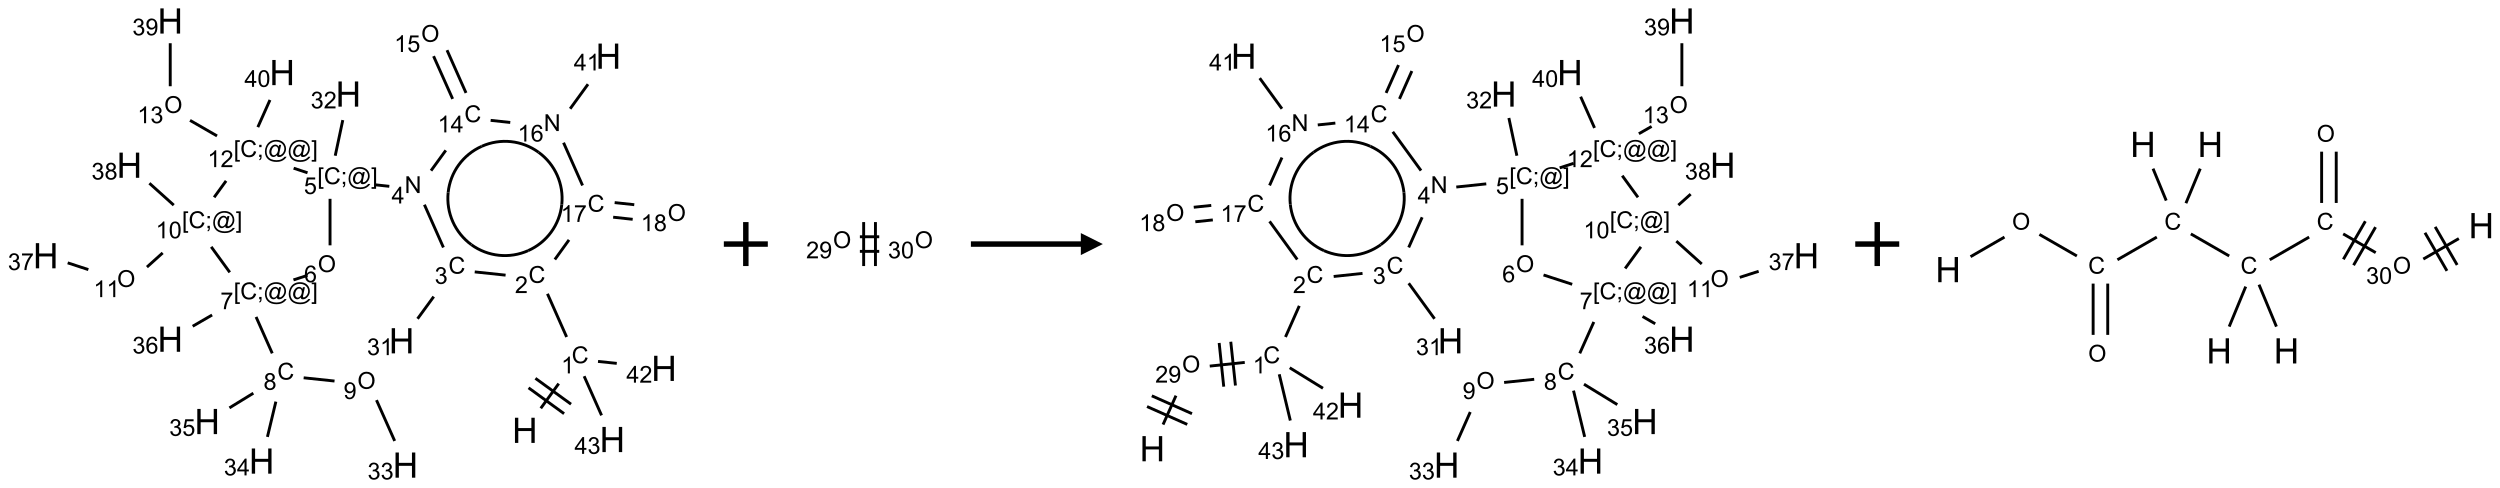 <?xml version="1.0" encoding="UTF-8"?>
<svg xmlns="http://www.w3.org/2000/svg" xmlns:xlink="http://www.w3.org/1999/xlink" width="1137" height="222" viewBox="0 0 1137 222">
<defs>
<g>
<g id="glyph-0-0">
<path d="M 2 0 L 2 -10 L 10 -10 L 10 0 Z M 2.25 -0.25 L 9.75 -0.25 L 9.75 -9.75 L 2.25 -9.75 Z M 2.25 -0.25 "/>
</g>
<g id="glyph-0-1">
<path d="M 1.281 0 L 1.281 -11.453 L 2.797 -11.453 L 2.797 -6.75 L 8.75 -6.75 L 8.75 -11.453 L 10.266 -11.453 L 10.266 0 L 8.75 0 L 8.75 -5.398 L 2.797 -5.398 L 2.797 0 Z M 1.281 0 "/>
</g>
<g id="glyph-1-0">
<path d="M 1.332 0 L 1.332 -6.668 L 6.668 -6.668 L 6.668 0 Z M 1.5 -0.168 L 6.5 -0.168 L 6.5 -6.5 L 1.5 -6.5 Z M 1.5 -0.168 "/>
</g>
<g id="glyph-1-1">
<path d="M 6.27 -2.676 L 7.281 -2.422 C 7.07 -1.594 6.688 -0.961 6.137 -0.523 C 5.586 -0.086 4.914 0.129 4.121 0.129 C 3.297 0.129 2.629 -0.039 2.113 -0.371 C 1.598 -0.707 1.203 -1.191 0.934 -1.828 C 0.664 -2.465 0.531 -3.145 0.531 -3.875 C 0.531 -4.672 0.684 -5.363 0.988 -5.957 C 1.293 -6.547 1.723 -6.996 2.285 -7.305 C 2.844 -7.613 3.461 -7.766 4.137 -7.766 C 4.898 -7.766 5.543 -7.57 6.062 -7.184 C 6.582 -6.793 6.945 -6.246 7.152 -5.543 L 6.156 -5.309 C 5.98 -5.863 5.723 -6.266 5.387 -6.52 C 5.051 -6.773 4.625 -6.902 4.113 -6.902 C 3.527 -6.902 3.039 -6.762 2.645 -6.48 C 2.25 -6.199 1.973 -5.82 1.812 -5.348 C 1.652 -4.871 1.574 -4.383 1.574 -3.879 C 1.574 -3.23 1.668 -2.664 1.855 -2.18 C 2.047 -1.695 2.34 -1.332 2.738 -1.094 C 3.137 -0.855 3.57 -0.734 4.035 -0.734 C 4.602 -0.734 5.082 -0.898 5.473 -1.223 C 5.867 -1.551 6.133 -2.035 6.27 -2.676 Z M 6.27 -2.676 "/>
</g>
<g id="glyph-1-2">
<path d="M 3.973 0 L 3.035 0 L 3.035 -5.973 C 2.809 -5.758 2.516 -5.543 2.148 -5.328 C 1.781 -5.113 1.453 -4.953 1.16 -4.844 L 1.16 -5.75 C 1.684 -5.996 2.145 -6.297 2.535 -6.645 C 2.93 -6.996 3.207 -7.336 3.371 -7.668 L 3.973 -7.668 Z M 3.973 0 "/>
</g>
<g id="glyph-1-3">
<path d="M 5.371 -0.902 L 5.371 0 L 0.324 0 C 0.316 -0.227 0.352 -0.441 0.434 -0.652 C 0.562 -0.996 0.766 -1.332 1.051 -1.668 C 1.332 -2 1.742 -2.387 2.277 -2.824 C 3.105 -3.504 3.668 -4.043 3.957 -4.441 C 4.25 -4.84 4.395 -5.215 4.395 -5.566 C 4.395 -5.938 4.262 -6.254 3.996 -6.508 C 3.73 -6.762 3.387 -6.891 2.957 -6.891 C 2.508 -6.891 2.145 -6.754 1.875 -6.484 C 1.605 -6.215 1.469 -5.84 1.465 -5.359 L 0.5 -5.457 C 0.566 -6.176 0.812 -6.727 1.246 -7.102 C 1.676 -7.477 2.254 -7.668 2.98 -7.668 C 3.711 -7.668 4.293 -7.465 4.719 -7.059 C 5.145 -6.652 5.359 -6.148 5.359 -5.547 C 5.359 -5.242 5.297 -4.941 5.172 -4.645 C 5.047 -4.352 4.84 -4.039 4.551 -3.715 C 4.262 -3.387 3.777 -2.938 3.105 -2.371 C 2.543 -1.898 2.18 -1.578 2.02 -1.41 C 1.859 -1.242 1.73 -1.07 1.625 -0.902 Z M 5.371 -0.902 "/>
</g>
<g id="glyph-1-4">
<path d="M 0.449 -2.016 L 1.387 -2.141 C 1.492 -1.609 1.676 -1.227 1.934 -0.992 C 2.191 -0.758 2.508 -0.641 2.879 -0.641 C 3.32 -0.641 3.695 -0.793 3.996 -1.098 C 4.301 -1.402 4.453 -1.781 4.453 -2.234 C 4.453 -2.664 4.312 -3.02 4.031 -3.301 C 3.75 -3.578 3.391 -3.719 2.957 -3.719 C 2.781 -3.719 2.562 -3.684 2.297 -3.613 L 2.402 -4.438 C 2.465 -4.43 2.516 -4.426 2.551 -4.426 C 2.949 -4.426 3.312 -4.531 3.629 -4.738 C 3.949 -4.949 4.109 -5.27 4.109 -5.703 C 4.109 -6.047 3.992 -6.332 3.762 -6.559 C 3.527 -6.785 3.227 -6.895 2.859 -6.895 C 2.496 -6.895 2.191 -6.781 1.949 -6.551 C 1.707 -6.324 1.547 -5.98 1.48 -5.52 L 0.543 -5.688 C 0.656 -6.316 0.918 -6.805 1.324 -7.148 C 1.73 -7.492 2.234 -7.668 2.84 -7.668 C 3.254 -7.668 3.641 -7.578 3.988 -7.398 C 4.34 -7.219 4.609 -6.977 4.793 -6.668 C 4.98 -6.359 5.074 -6.031 5.074 -5.684 C 5.074 -5.352 4.984 -5.051 4.809 -4.781 C 4.629 -4.512 4.367 -4.297 4.02 -4.137 C 4.473 -4.031 4.824 -3.816 5.074 -3.488 C 5.324 -3.16 5.449 -2.75 5.449 -2.254 C 5.449 -1.59 5.203 -1.023 4.719 -0.559 C 4.234 -0.098 3.617 0.137 2.875 0.137 C 2.203 0.137 1.648 -0.062 1.207 -0.465 C 0.762 -0.863 0.512 -1.379 0.449 -2.016 Z M 0.449 -2.016 "/>
</g>
<g id="glyph-1-5">
<path d="M 0.812 0 L 0.812 -7.637 L 1.848 -7.637 L 5.859 -1.641 L 5.859 -7.637 L 6.828 -7.637 L 6.828 0 L 5.793 0 L 1.781 -6 L 1.781 0 Z M 0.812 0 "/>
</g>
<g id="glyph-1-6">
<path d="M 3.449 0 L 3.449 -1.828 L 0.137 -1.828 L 0.137 -2.688 L 3.621 -7.637 L 4.387 -7.637 L 4.387 -2.688 L 5.418 -2.688 L 5.418 -1.828 L 4.387 -1.828 L 4.387 0 Z M 3.449 -2.688 L 3.449 -6.129 L 1.059 -2.688 Z M 3.449 -2.688 "/>
</g>
<g id="glyph-1-7">
<path d="M 0.723 2.121 L 0.723 -7.637 L 2.793 -7.637 L 2.793 -6.859 L 1.66 -6.859 L 1.66 1.344 L 2.793 1.344 L 2.793 2.121 Z M 0.723 2.121 "/>
</g>
<g id="glyph-1-8">
<path d="M 0.949 -4.465 L 0.949 -5.531 L 2.016 -5.531 L 2.016 -4.465 Z M 0.949 0 L 0.949 -1.066 L 2.016 -1.066 L 2.016 0 C 2.016 0.391 1.945 0.711 1.809 0.949 C 1.668 1.191 1.449 1.379 1.145 1.512 L 0.887 1.109 C 1.082 1.023 1.23 0.895 1.324 0.727 C 1.418 0.559 1.469 0.316 1.48 0 Z M 0.949 0 "/>
</g>
<g id="glyph-1-9">
<path d="M 6.047 -0.848 C 5.82 -0.59 5.57 -0.379 5.289 -0.223 C 5.008 -0.062 4.73 0.016 4.449 0.016 C 4.141 0.016 3.84 -0.074 3.547 -0.254 C 3.254 -0.434 3.02 -0.715 2.836 -1.09 C 2.652 -1.465 2.562 -1.875 2.562 -2.324 C 2.562 -2.875 2.703 -3.43 2.988 -3.98 C 3.27 -4.535 3.621 -4.953 4.043 -5.23 C 4.461 -5.508 4.871 -5.645 5.266 -5.645 C 5.566 -5.645 5.855 -5.566 6.129 -5.41 C 6.402 -5.25 6.641 -5.012 6.84 -4.688 L 7.016 -5.496 L 7.949 -5.496 L 7.199 -2 C 7.094 -1.516 7.043 -1.246 7.043 -1.191 C 7.043 -1.098 7.078 -1.02 7.148 -0.949 C 7.219 -0.883 7.305 -0.848 7.406 -0.848 C 7.59 -0.848 7.832 -0.953 8.129 -1.168 C 8.527 -1.445 8.84 -1.816 9.07 -2.285 C 9.301 -2.75 9.418 -3.234 9.418 -3.73 C 9.418 -4.309 9.27 -4.852 8.973 -5.355 C 8.676 -5.859 8.23 -6.262 7.645 -6.562 C 7.055 -6.863 6.406 -7.016 5.691 -7.016 C 4.879 -7.016 4.137 -6.824 3.465 -6.445 C 2.793 -6.066 2.273 -5.52 1.902 -4.809 C 1.535 -4.098 1.348 -3.34 1.348 -2.527 C 1.348 -1.676 1.535 -0.941 1.902 -0.328 C 2.273 0.285 2.809 0.742 3.508 1.035 C 4.207 1.328 4.984 1.473 5.832 1.473 C 6.742 1.473 7.504 1.32 8.121 1.016 C 8.734 0.711 9.195 0.34 9.5 -0.098 L 10.441 -0.098 C 10.266 0.266 9.961 0.637 9.531 1.016 C 9.102 1.395 8.59 1.695 7.996 1.914 C 7.402 2.133 6.688 2.246 5.848 2.246 C 5.078 2.246 4.367 2.145 3.715 1.949 C 3.066 1.75 2.512 1.453 2.051 1.055 C 1.594 0.656 1.25 0.199 1.016 -0.316 C 0.723 -0.973 0.578 -1.684 0.578 -2.441 C 0.578 -3.289 0.75 -4.098 1.098 -4.863 C 1.523 -5.805 2.125 -6.527 2.902 -7.027 C 3.684 -7.527 4.629 -7.777 5.738 -7.777 C 6.602 -7.777 7.375 -7.602 8.059 -7.246 C 8.746 -6.895 9.285 -6.371 9.684 -5.672 C 10.02 -5.07 10.188 -4.418 10.188 -3.715 C 10.188 -2.707 9.832 -1.812 9.125 -1.031 C 8.492 -0.328 7.801 0.02 7.051 0.02 C 6.812 0.02 6.617 -0.016 6.473 -0.09 C 6.324 -0.16 6.215 -0.266 6.145 -0.402 C 6.102 -0.488 6.066 -0.637 6.047 -0.848 Z M 3.527 -2.262 C 3.527 -1.785 3.641 -1.414 3.863 -1.152 C 4.09 -0.887 4.348 -0.754 4.641 -0.754 C 4.836 -0.754 5.039 -0.812 5.254 -0.93 C 5.469 -1.047 5.676 -1.219 5.871 -1.449 C 6.066 -1.676 6.23 -1.969 6.355 -2.32 C 6.48 -2.672 6.543 -3.027 6.543 -3.379 C 6.543 -3.852 6.426 -4.219 6.191 -4.48 C 5.957 -4.738 5.672 -4.871 5.332 -4.871 C 5.109 -4.871 4.902 -4.812 4.707 -4.699 C 4.512 -4.586 4.32 -4.406 4.137 -4.156 C 3.953 -3.906 3.805 -3.602 3.691 -3.246 C 3.582 -2.887 3.527 -2.559 3.527 -2.262 Z M 3.527 -2.262 "/>
</g>
<g id="glyph-1-10">
<path d="M 2.27 2.121 L 0.203 2.121 L 0.203 1.344 L 1.332 1.344 L 1.332 -6.859 L 0.203 -6.859 L 0.203 -7.637 L 2.27 -7.637 Z M 2.27 2.121 "/>
</g>
<g id="glyph-1-11">
<path d="M 0.441 -2 L 1.426 -2.082 C 1.5 -1.605 1.668 -1.242 1.934 -1.004 C 2.199 -0.762 2.52 -0.641 2.895 -0.641 C 3.348 -0.641 3.73 -0.812 4.043 -1.152 C 4.355 -1.492 4.512 -1.941 4.512 -2.504 C 4.512 -3.039 4.359 -3.461 4.059 -3.77 C 3.758 -4.078 3.367 -4.234 2.879 -4.234 C 2.578 -4.234 2.305 -4.164 2.062 -4.027 C 1.82 -3.891 1.629 -3.715 1.488 -3.496 L 0.609 -3.609 L 1.348 -7.531 L 5.145 -7.531 L 5.145 -6.637 L 2.098 -6.637 L 1.688 -4.582 C 2.145 -4.902 2.625 -5.062 3.129 -5.062 C 3.797 -5.062 4.359 -4.832 4.816 -4.371 C 5.277 -3.91 5.504 -3.312 5.504 -2.59 C 5.504 -1.898 5.305 -1.301 4.902 -0.797 C 4.41 -0.18 3.742 0.129 2.895 0.129 C 2.199 0.129 1.633 -0.062 1.195 -0.453 C 0.758 -0.844 0.504 -1.359 0.441 -2 Z M 0.441 -2 "/>
</g>
<g id="glyph-1-12">
<path d="M 0.516 -3.719 C 0.516 -4.984 0.855 -5.977 1.535 -6.695 C 2.215 -7.414 3.094 -7.77 4.172 -7.77 C 4.875 -7.77 5.512 -7.602 6.078 -7.266 C 6.645 -6.93 7.074 -6.461 7.371 -5.855 C 7.668 -5.254 7.816 -4.57 7.816 -3.809 C 7.816 -3.035 7.66 -2.34 7.348 -1.73 C 7.035 -1.117 6.594 -0.656 6.02 -0.34 C 5.449 -0.027 4.828 0.129 4.168 0.129 C 3.449 0.129 2.805 -0.043 2.238 -0.391 C 1.672 -0.738 1.246 -1.211 0.953 -1.812 C 0.66 -2.414 0.516 -3.047 0.516 -3.719 Z M 1.559 -3.703 C 1.559 -2.781 1.805 -2.059 2.301 -1.527 C 2.793 -1 3.414 -0.734 4.16 -0.734 C 4.922 -0.734 5.547 -1 6.039 -1.535 C 6.531 -2.07 6.777 -2.828 6.777 -3.812 C 6.777 -4.434 6.672 -4.977 6.461 -5.441 C 6.25 -5.902 5.945 -6.262 5.539 -6.52 C 5.133 -6.773 4.68 -6.902 4.176 -6.902 C 3.461 -6.902 2.848 -6.656 2.332 -6.164 C 1.816 -5.672 1.559 -4.852 1.559 -3.703 Z M 1.559 -3.703 "/>
</g>
<g id="glyph-1-13">
<path d="M 5.309 -5.766 L 4.375 -5.691 C 4.293 -6.059 4.172 -6.328 4.02 -6.496 C 3.766 -6.762 3.453 -6.895 3.082 -6.895 C 2.785 -6.895 2.523 -6.812 2.297 -6.645 C 2 -6.43 1.77 -6.117 1.598 -5.703 C 1.43 -5.289 1.34 -4.703 1.332 -3.938 C 1.559 -4.281 1.836 -4.535 2.16 -4.703 C 2.488 -4.871 2.828 -4.953 3.188 -4.953 C 3.812 -4.953 4.344 -4.723 4.785 -4.262 C 5.223 -3.801 5.441 -3.207 5.441 -2.48 C 5.441 -2 5.34 -1.555 5.133 -1.145 C 4.926 -0.73 4.641 -0.418 4.281 -0.199 C 3.922 0.02 3.512 0.129 3.051 0.129 C 2.27 0.129 1.633 -0.156 1.141 -0.73 C 0.648 -1.305 0.402 -2.254 0.402 -3.574 C 0.402 -5.051 0.672 -6.121 1.219 -6.793 C 1.695 -7.375 2.336 -7.668 3.141 -7.668 C 3.742 -7.668 4.234 -7.5 4.617 -7.16 C 5 -6.824 5.23 -6.359 5.309 -5.766 Z M 1.48 -2.473 C 1.48 -2.152 1.547 -1.844 1.684 -1.547 C 1.82 -1.25 2.016 -1.027 2.262 -0.871 C 2.508 -0.719 2.766 -0.641 3.035 -0.641 C 3.434 -0.641 3.773 -0.801 4.059 -1.121 C 4.344 -1.441 4.484 -1.875 4.484 -2.422 C 4.484 -2.949 4.344 -3.367 4.062 -3.668 C 3.781 -3.973 3.426 -4.125 3 -4.125 C 2.578 -4.125 2.219 -3.973 1.922 -3.668 C 1.625 -3.363 1.48 -2.969 1.48 -2.473 Z M 1.48 -2.473 "/>
</g>
<g id="glyph-1-14">
<path d="M 0.504 -6.637 L 0.504 -7.535 L 5.449 -7.535 L 5.449 -6.809 C 4.961 -6.289 4.48 -5.602 4.004 -4.746 C 3.527 -3.887 3.156 -3.004 2.895 -2.098 C 2.707 -1.461 2.59 -0.762 2.535 0 L 1.574 0 C 1.582 -0.602 1.703 -1.328 1.926 -2.176 C 2.152 -3.027 2.477 -3.848 2.898 -4.637 C 3.32 -5.426 3.77 -6.094 4.246 -6.637 Z M 0.504 -6.637 "/>
</g>
<g id="glyph-1-15">
<path d="M 1.887 -4.141 C 1.496 -4.281 1.207 -4.484 1.02 -4.75 C 0.832 -5.016 0.738 -5.328 0.738 -5.699 C 0.738 -6.254 0.938 -6.719 1.34 -7.098 C 1.738 -7.477 2.27 -7.668 2.934 -7.668 C 3.598 -7.668 4.137 -7.473 4.543 -7.086 C 4.949 -6.699 5.152 -6.227 5.152 -5.672 C 5.152 -5.316 5.059 -5.008 4.871 -4.746 C 4.688 -4.484 4.406 -4.281 4.027 -4.141 C 4.496 -3.988 4.852 -3.742 5.098 -3.402 C 5.34 -3.062 5.465 -2.656 5.465 -2.184 C 5.465 -1.531 5.234 -0.98 4.77 -0.535 C 4.309 -0.09 3.703 0.129 2.949 0.129 C 2.195 0.129 1.586 -0.094 1.125 -0.539 C 0.664 -0.984 0.434 -1.543 0.434 -2.207 C 0.434 -2.703 0.559 -3.121 0.809 -3.457 C 1.062 -3.793 1.422 -4.02 1.887 -4.141 Z M 1.699 -5.73 C 1.699 -5.367 1.812 -5.074 2.047 -4.844 C 2.281 -4.613 2.582 -4.5 2.953 -4.5 C 3.312 -4.5 3.609 -4.613 3.84 -4.84 C 4.07 -5.066 4.188 -5.348 4.188 -5.676 C 4.188 -6.02 4.07 -6.309 3.832 -6.543 C 3.594 -6.777 3.297 -6.895 2.941 -6.895 C 2.586 -6.895 2.289 -6.781 2.051 -6.551 C 1.816 -6.324 1.699 -6.047 1.699 -5.73 Z M 1.395 -2.203 C 1.395 -1.938 1.461 -1.676 1.586 -1.426 C 1.711 -1.176 1.902 -0.984 2.152 -0.848 C 2.402 -0.711 2.672 -0.641 2.957 -0.641 C 3.406 -0.641 3.777 -0.785 4.066 -1.074 C 4.359 -1.363 4.504 -1.727 4.504 -2.172 C 4.504 -2.625 4.355 -2.996 4.055 -3.293 C 3.754 -3.586 3.379 -3.734 2.926 -3.734 C 2.484 -3.734 2.121 -3.59 1.832 -3.297 C 1.543 -3.004 1.395 -2.641 1.395 -2.203 Z M 1.395 -2.203 "/>
</g>
<g id="glyph-1-16">
<path d="M 0.582 -1.766 L 1.484 -1.848 C 1.562 -1.426 1.707 -1.117 1.922 -0.926 C 2.137 -0.734 2.414 -0.641 2.75 -0.641 C 3.039 -0.641 3.289 -0.707 3.508 -0.84 C 3.727 -0.973 3.902 -1.148 4.043 -1.367 C 4.18 -1.586 4.297 -1.887 4.391 -2.262 C 4.484 -2.637 4.531 -3.016 4.531 -3.406 C 4.531 -3.449 4.531 -3.512 4.527 -3.594 C 4.34 -3.297 4.082 -3.055 3.758 -2.867 C 3.434 -2.68 3.082 -2.59 2.703 -2.59 C 2.07 -2.59 1.535 -2.816 1.098 -3.277 C 0.66 -3.734 0.441 -4.34 0.441 -5.09 C 0.441 -5.863 0.672 -6.484 1.129 -6.957 C 1.586 -7.43 2.156 -7.668 2.844 -7.668 C 3.34 -7.668 3.793 -7.531 4.207 -7.266 C 4.617 -7 4.93 -6.617 5.145 -6.121 C 5.355 -5.629 5.465 -4.91 5.465 -3.973 C 5.465 -2.996 5.359 -2.223 5.145 -1.645 C 4.934 -1.066 4.617 -0.625 4.199 -0.324 C 3.781 -0.02 3.293 0.129 2.73 0.129 C 2.133 0.129 1.645 -0.035 1.266 -0.367 C 0.887 -0.699 0.66 -1.164 0.582 -1.766 Z M 4.422 -5.137 C 4.422 -5.676 4.277 -6.102 3.992 -6.418 C 3.707 -6.734 3.359 -6.891 2.957 -6.891 C 2.543 -6.891 2.18 -6.719 1.871 -6.379 C 1.562 -6.039 1.406 -5.598 1.406 -5.059 C 1.406 -4.57 1.555 -4.176 1.848 -3.871 C 2.141 -3.566 2.5 -3.418 2.934 -3.418 C 3.367 -3.418 3.723 -3.57 4.004 -3.871 C 4.281 -4.176 4.422 -4.598 4.422 -5.137 Z M 4.422 -5.137 "/>
</g>
<g id="glyph-1-17">
<path d="M 0.441 -3.766 C 0.441 -4.668 0.535 -5.395 0.723 -5.945 C 0.906 -6.496 1.184 -6.922 1.551 -7.219 C 1.918 -7.516 2.375 -7.668 2.934 -7.668 C 3.344 -7.668 3.703 -7.586 4.012 -7.418 C 4.32 -7.254 4.574 -7.016 4.777 -6.707 C 4.977 -6.395 5.137 -6.016 5.25 -5.57 C 5.363 -5.125 5.422 -4.523 5.422 -3.766 C 5.422 -2.871 5.328 -2.148 5.145 -1.598 C 4.961 -1.047 4.688 -0.621 4.32 -0.32 C 3.953 -0.02 3.492 0.129 2.934 0.129 C 2.195 0.129 1.617 -0.133 1.199 -0.66 C 0.695 -1.297 0.441 -2.332 0.441 -3.766 Z M 1.406 -3.766 C 1.406 -2.512 1.555 -1.68 1.848 -1.262 C 2.141 -0.848 2.5 -0.641 2.934 -0.641 C 3.363 -0.641 3.727 -0.848 4.02 -1.266 C 4.312 -1.684 4.457 -2.516 4.457 -3.766 C 4.457 -5.023 4.312 -5.859 4.02 -6.27 C 3.727 -6.684 3.359 -6.891 2.922 -6.891 C 2.492 -6.891 2.148 -6.707 1.891 -6.344 C 1.566 -5.879 1.406 -5.02 1.406 -3.766 Z M 1.406 -3.766 "/>
</g>
</g>
</defs>
<path fill="none" stroke-width="0.033" stroke-linecap="butt" stroke-linejoin="miter" stroke="rgb(0%, 0%, 0%)" stroke-opacity="1" stroke-miterlimit="10" d="M 5.629 4.404 L 5.833 4.123 " transform="matrix(40, 0, 0, 40, 20.783, 9.541)"/>
<path fill="none" stroke-width="0.033" stroke-linecap="butt" stroke-linejoin="miter" stroke="rgb(0%, 0%, 0%)" stroke-opacity="1" stroke-miterlimit="10" d="M 5.973 4.357 L 5.568 4.063 " transform="matrix(40, 0, 0, 40, 20.783, 9.541)"/>
<path fill="none" stroke-width="0.033" stroke-linecap="butt" stroke-linejoin="miter" stroke="rgb(0%, 0%, 0%)" stroke-opacity="1" stroke-miterlimit="10" d="M 5.894 4.465 L 5.49 4.171 " transform="matrix(40, 0, 0, 40, 20.783, 9.541)"/>
<path fill="none" stroke-width="0.033" stroke-linecap="butt" stroke-linejoin="miter" stroke="rgb(0%, 0%, 0%)" stroke-opacity="1" stroke-miterlimit="10" d="M 5.923 3.593 L 5.705 3.102 " transform="matrix(40, 0, 0, 40, 20.783, 9.541)"/>
<path fill="none" stroke-width="0.033" stroke-linecap="butt" stroke-linejoin="miter" stroke="rgb(0%, 0%, 0%)" stroke-opacity="1" stroke-miterlimit="10" d="M 5.229 2.89 L 4.878 2.853 " transform="matrix(40, 0, 0, 40, 20.783, 9.541)"/>
<path fill="none" stroke-width="0.033" stroke-linecap="butt" stroke-linejoin="miter" stroke="rgb(0%, 0%, 0%)" stroke-opacity="1" stroke-miterlimit="10" d="M 4.412 3.134 L 4.228 3.386 " transform="matrix(40, 0, 0, 40, 20.783, 9.541)"/>
<path fill="none" stroke-width="0.033" stroke-linecap="butt" stroke-linejoin="miter" stroke="rgb(0%, 0%, 0%)" stroke-opacity="1" stroke-miterlimit="10" d="M 4.522 2.575 L 4.306 2.089 " transform="matrix(40, 0, 0, 40, 20.783, 9.541)"/>
<path fill="none" stroke-width="0.033" stroke-linecap="butt" stroke-linejoin="miter" stroke="rgb(0%, 0%, 0%)" stroke-opacity="1" stroke-miterlimit="10" d="M 3.907 1.88 L 3.741 1.862 " transform="matrix(40, 0, 0, 40, 20.783, 9.541)"/>
<path fill="none" stroke-width="0.033" stroke-linecap="butt" stroke-linejoin="miter" stroke="rgb(0%, 0%, 0%)" stroke-opacity="1" stroke-miterlimit="10" d="M 3.292 1.532 L 3.378 1.127 " transform="matrix(40, 0, 0, 40, 20.783, 9.541)"/>
<path fill="none" stroke-width="0.033" stroke-linecap="butt" stroke-linejoin="miter" stroke="rgb(0%, 0%, 0%)" stroke-opacity="1" stroke-miterlimit="10" d="M 3.233 2.022 L 3.233 2.551 " transform="matrix(40, 0, 0, 40, 20.783, 9.541)"/>
<path fill="none" stroke-width="0.033" stroke-linecap="butt" stroke-linejoin="miter" stroke="rgb(0%, 0%, 0%)" stroke-opacity="1" stroke-miterlimit="10" d="M 2.975 2.893 L 2.817 2.944 " transform="matrix(40, 0, 0, 40, 20.783, 9.541)"/>
<path fill="none" stroke-width="0.033" stroke-linecap="butt" stroke-linejoin="miter" stroke="rgb(0%, 0%, 0%)" stroke-opacity="1" stroke-miterlimit="10" d="M 2.392 3.365 L 2.576 3.779 " transform="matrix(40, 0, 0, 40, 20.783, 9.541)"/>
<path fill="none" stroke-width="0.033" stroke-linecap="butt" stroke-linejoin="miter" stroke="rgb(0%, 0%, 0%)" stroke-opacity="1" stroke-miterlimit="10" d="M 2.933 4.057 L 3.284 4.094 " transform="matrix(40, 0, 0, 40, 20.783, 9.541)"/>
<path fill="none" stroke-width="0.033" stroke-linecap="butt" stroke-linejoin="miter" stroke="rgb(0%, 0%, 0%)" stroke-opacity="1" stroke-miterlimit="10" d="M 3.761 4.311 L 3.968 4.775 " transform="matrix(40, 0, 0, 40, 20.783, 9.541)"/>
<path fill="none" stroke-width="0.033" stroke-linecap="butt" stroke-linejoin="miter" stroke="rgb(0%, 0%, 0%)" stroke-opacity="1" stroke-miterlimit="10" d="M 2.617 4.328 L 2.521 4.729 " transform="matrix(40, 0, 0, 40, 20.783, 9.541)"/>
<path fill="none" stroke-width="0.033" stroke-linecap="butt" stroke-linejoin="miter" stroke="rgb(0%, 0%, 0%)" stroke-opacity="1" stroke-miterlimit="10" d="M 2.361 4.232 L 2.089 4.399 " transform="matrix(40, 0, 0, 40, 20.783, 9.541)"/>
<path fill="none" stroke-width="0.033" stroke-linecap="butt" stroke-linejoin="miter" stroke="rgb(0%, 0%, 0%)" stroke-opacity="1" stroke-miterlimit="10" d="M 1.892 3.343 L 1.671 3.471 " transform="matrix(40, 0, 0, 40, 20.783, 9.541)"/>
<path fill="none" stroke-width="0.033" stroke-linecap="butt" stroke-linejoin="miter" stroke="rgb(0%, 0%, 0%)" stroke-opacity="1" stroke-miterlimit="10" d="M 2.093 2.858 L 1.882 2.568 " transform="matrix(40, 0, 0, 40, 20.783, 9.541)"/>
<path fill="none" stroke-width="0.033" stroke-linecap="butt" stroke-linejoin="miter" stroke="rgb(0%, 0%, 0%)" stroke-opacity="1" stroke-miterlimit="10" d="M 1.33 2.637 L 1.151 2.798 " transform="matrix(40, 0, 0, 40, 20.783, 9.541)"/>
<path fill="none" stroke-width="0.033" stroke-linecap="butt" stroke-linejoin="miter" stroke="rgb(0%, 0%, 0%)" stroke-opacity="1" stroke-miterlimit="10" d="M 0.485 2.827 L 0.25 2.75 " transform="matrix(40, 0, 0, 40, 20.783, 9.541)"/>
<path fill="none" stroke-width="0.033" stroke-linecap="butt" stroke-linejoin="miter" stroke="rgb(0%, 0%, 0%)" stroke-opacity="1" stroke-miterlimit="10" d="M 1.456 2.094 L 1.179 1.845 " transform="matrix(40, 0, 0, 40, 20.783, 9.541)"/>
<path fill="none" stroke-width="0.033" stroke-linecap="butt" stroke-linejoin="miter" stroke="rgb(0%, 0%, 0%)" stroke-opacity="1" stroke-miterlimit="10" d="M 1.915 2.005 L 2.051 1.818 " transform="matrix(40, 0, 0, 40, 20.783, 9.541)"/>
<path fill="none" stroke-width="0.033" stroke-linecap="butt" stroke-linejoin="miter" stroke="rgb(0%, 0%, 0%)" stroke-opacity="1" stroke-miterlimit="10" d="M 2.819 1.674 L 2.977 1.726 " transform="matrix(40, 0, 0, 40, 20.783, 9.541)"/>
<path fill="none" stroke-width="0.033" stroke-linecap="butt" stroke-linejoin="miter" stroke="rgb(0%, 0%, 0%)" stroke-opacity="1" stroke-miterlimit="10" d="M 1.948 1.307 L 1.641 1.13 " transform="matrix(40, 0, 0, 40, 20.783, 9.541)"/>
<path fill="none" stroke-width="0.033" stroke-linecap="butt" stroke-linejoin="miter" stroke="rgb(0%, 0%, 0%)" stroke-opacity="1" stroke-miterlimit="10" d="M 1.416 0.742 L 1.416 0.253 " transform="matrix(40, 0, 0, 40, 20.783, 9.541)"/>
<path fill="none" stroke-width="0.033" stroke-linecap="butt" stroke-linejoin="miter" stroke="rgb(0%, 0%, 0%)" stroke-opacity="1" stroke-miterlimit="10" d="M 2.412 1.207 L 2.55 0.898 " transform="matrix(40, 0, 0, 40, 20.783, 9.541)"/>
<path fill="none" stroke-width="0.033" stroke-linecap="butt" stroke-linejoin="miter" stroke="rgb(0%, 0%, 0%)" stroke-opacity="1" stroke-miterlimit="10" d="M 4.381 1.702 L 4.549 1.471 " transform="matrix(40, 0, 0, 40, 20.783, 9.541)"/>
<path fill="none" stroke-width="0.033" stroke-linecap="butt" stroke-linejoin="miter" stroke="rgb(0%, 0%, 0%)" stroke-opacity="1" stroke-miterlimit="10" d="M 4.779 0.818 L 4.563 0.332 " transform="matrix(40, 0, 0, 40, 20.783, 9.541)"/>
<path fill="none" stroke-width="0.033" stroke-linecap="butt" stroke-linejoin="miter" stroke="rgb(0%, 0%, 0%)" stroke-opacity="1" stroke-miterlimit="10" d="M 4.627 0.886 L 4.41 0.4 " transform="matrix(40, 0, 0, 40, 20.783, 9.541)"/>
<path fill="none" stroke-width="0.033" stroke-linecap="butt" stroke-linejoin="miter" stroke="rgb(0%, 0%, 0%)" stroke-opacity="1" stroke-miterlimit="10" d="M 5.059 1.13 L 5.282 1.154 " transform="matrix(40, 0, 0, 40, 20.783, 9.541)"/>
<path fill="none" stroke-width="0.033" stroke-linecap="butt" stroke-linejoin="miter" stroke="rgb(0%, 0%, 0%)" stroke-opacity="1" stroke-miterlimit="10" d="M 5.963 0.998 L 6.166 0.719 " transform="matrix(40, 0, 0, 40, 20.783, 9.541)"/>
<path fill="none" stroke-width="0.033" stroke-linecap="butt" stroke-linejoin="miter" stroke="rgb(0%, 0%, 0%)" stroke-opacity="1" stroke-miterlimit="10" d="M 5.888 1.384 L 6.104 1.87 " transform="matrix(40, 0, 0, 40, 20.783, 9.541)"/>
<path fill="none" stroke-width="0.033" stroke-linecap="butt" stroke-linejoin="miter" stroke="rgb(0%, 0%, 0%)" stroke-opacity="1" stroke-miterlimit="10" d="M 5.95 2.489 L 5.789 2.712 " transform="matrix(40, 0, 0, 40, 20.783, 9.541)"/>
<path fill="none" stroke-width="0.033" stroke-linecap="butt" stroke-linejoin="miter" stroke="rgb(0%, 0%, 0%)" stroke-opacity="1" stroke-miterlimit="10" d="M 6.452 2.231 L 6.674 2.255 " transform="matrix(40, 0, 0, 40, 20.783, 9.541)"/>
<path fill="none" stroke-width="0.033" stroke-linecap="butt" stroke-linejoin="miter" stroke="rgb(0%, 0%, 0%)" stroke-opacity="1" stroke-miterlimit="10" d="M 6.469 2.065 L 6.692 2.089 " transform="matrix(40, 0, 0, 40, 20.783, 9.541)"/>
<path fill="none" stroke-width="0.033" stroke-linecap="butt" stroke-linejoin="miter" stroke="rgb(0%, 0%, 0%)" stroke-opacity="1" stroke-miterlimit="10" d="M 6.28 3.871 L 6.493 3.893 " transform="matrix(40, 0, 0, 40, 20.783, 9.541)"/>
<path fill="none" stroke-width="0.033" stroke-linecap="butt" stroke-linejoin="miter" stroke="rgb(0%, 0%, 0%)" stroke-opacity="1" stroke-miterlimit="10" d="M 6.122 4.039 L 6.32 4.484 " transform="matrix(40, 0, 0, 40, 20.783, 9.541)"/>
<path fill="none" stroke-width="0.033" stroke-linecap="butt" stroke-linejoin="miter" stroke="rgb(0%, 0%, 0%)" stroke-opacity="1" stroke-miterlimit="10" d="M 5.486 2.611 C 5.274 2.706 5.028 2.68 4.84 2.544 " transform="matrix(40, 0, 0, 40, 20.783, 9.541)"/>
<path fill="none" stroke-width="0.033" stroke-linecap="butt" stroke-linejoin="miter" stroke="rgb(0%, 0%, 0%)" stroke-opacity="1" stroke-miterlimit="10" d="M 5.868 2.086 C 5.844 2.317 5.698 2.517 5.486 2.611 " transform="matrix(40, 0, 0, 40, 20.783, 9.541)"/>
<path fill="none" stroke-width="0.033" stroke-linecap="butt" stroke-linejoin="miter" stroke="rgb(0%, 0%, 0%)" stroke-opacity="1" stroke-miterlimit="10" d="M 5.604 1.493 C 5.792 1.629 5.892 1.855 5.868 2.086 " transform="matrix(40, 0, 0, 40, 20.783, 9.541)"/>
<path fill="none" stroke-width="0.033" stroke-linecap="butt" stroke-linejoin="miter" stroke="rgb(0%, 0%, 0%)" stroke-opacity="1" stroke-miterlimit="10" d="M 4.958 1.425 C 5.17 1.33 5.416 1.356 5.604 1.493 " transform="matrix(40, 0, 0, 40, 20.783, 9.541)"/>
<path fill="none" stroke-width="0.033" stroke-linecap="butt" stroke-linejoin="miter" stroke="rgb(0%, 0%, 0%)" stroke-opacity="1" stroke-miterlimit="10" d="M 4.576 1.95 C 4.6 1.719 4.746 1.519 4.958 1.425 " transform="matrix(40, 0, 0, 40, 20.783, 9.541)"/>
<path fill="none" stroke-width="0.033" stroke-linecap="butt" stroke-linejoin="miter" stroke="rgb(0%, 0%, 0%)" stroke-opacity="1" stroke-miterlimit="10" d="M 4.84 2.544 C 4.653 2.407 4.552 2.181 4.576 1.95 " transform="matrix(40, 0, 0, 40, 20.783, 9.541)"/>
<g fill="rgb(0%, 0%, 0%)" fill-opacity="1">
<use xlink:href="#glyph-0-1" x="232.922" y="201.438"/>
</g>
<g fill="rgb(0%, 0%, 0%)" fill-opacity="1">
<use xlink:href="#glyph-1-1" x="259.988" y="165.191"/>
</g>
<g fill="rgb(0%, 0%, 0%)" fill-opacity="1">
<use xlink:href="#glyph-1-2" x="255.211" y="169.828"/>
</g>
<g fill="rgb(0%, 0%, 0%)" fill-opacity="1">
<use xlink:href="#glyph-1-1" x="240.344" y="128.652"/>
</g>
<g fill="rgb(0%, 0%, 0%)" fill-opacity="1">
<use xlink:href="#glyph-1-3" x="234.172" y="133.285"/>
</g>
<g fill="rgb(0%, 0%, 0%)" fill-opacity="1">
<use xlink:href="#glyph-1-1" x="203.938" y="124.469"/>
</g>
<g fill="rgb(0%, 0%, 0%)" fill-opacity="1">
<use xlink:href="#glyph-1-4" x="197.688" y="129.105"/>
</g>
<g fill="rgb(0%, 0%, 0%)" fill-opacity="1">
<use xlink:href="#glyph-0-1" x="176.871" y="160.715"/>
</g>
<g fill="rgb(0%, 0%, 0%)" fill-opacity="1">
<use xlink:href="#glyph-1-4" x="166.91" y="161.504"/>
<use xlink:href="#glyph-1-2" x="172.842" y="161.504"/>
</g>
<g fill="rgb(0%, 0%, 0%)" fill-opacity="1">
<use xlink:href="#glyph-1-5" x="184.012" y="87.793"/>
</g>
<g fill="rgb(0%, 0%, 0%)" fill-opacity="1">
<use xlink:href="#glyph-1-6" x="178.074" y="92.531"/>
</g>
<g fill="rgb(0%, 0%, 0%)" fill-opacity="1">
<use xlink:href="#glyph-1-7" x="144.316" y="83.754"/>
<use xlink:href="#glyph-1-1" x="147.28" y="83.754"/>
<use xlink:href="#glyph-1-8" x="154.983" y="83.754"/>
<use xlink:href="#glyph-1-9" x="157.947" y="83.754"/>
<use xlink:href="#glyph-1-10" x="168.775" y="83.754"/>
</g>
<g fill="rgb(0%, 0%, 0%)" fill-opacity="1">
<use xlink:href="#glyph-1-11" x="138.203" y="88.25"/>
</g>
<g fill="rgb(0%, 0%, 0%)" fill-opacity="1">
<use xlink:href="#glyph-0-1" x="152.648" y="48.504"/>
</g>
<g fill="rgb(0%, 0%, 0%)" fill-opacity="1">
<use xlink:href="#glyph-1-4" x="141.293" y="49.297"/>
<use xlink:href="#glyph-1-3" x="147.225" y="49.297"/>
</g>
<g fill="rgb(0%, 0%, 0%)" fill-opacity="1">
<use xlink:href="#glyph-1-12" x="144.527" y="123.75"/>
</g>
<g fill="rgb(0%, 0%, 0%)" fill-opacity="1">
<use xlink:href="#glyph-1-13" x="138.266" y="128.383"/>
</g>
<g fill="rgb(0%, 0%, 0%)" fill-opacity="1">
<use xlink:href="#glyph-1-7" x="106.273" y="136.113"/>
<use xlink:href="#glyph-1-1" x="109.237" y="136.113"/>
<use xlink:href="#glyph-1-8" x="116.94" y="136.113"/>
<use xlink:href="#glyph-1-9" x="119.904" y="136.113"/>
<use xlink:href="#glyph-1-9" x="130.732" y="136.113"/>
<use xlink:href="#glyph-1-10" x="141.56" y="136.113"/>
</g>
<g fill="rgb(0%, 0%, 0%)" fill-opacity="1">
<use xlink:href="#glyph-1-14" x="100.219" y="140.613"/>
</g>
<g fill="rgb(0%, 0%, 0%)" fill-opacity="1">
<use xlink:href="#glyph-1-1" x="126.113" y="172.648"/>
</g>
<g fill="rgb(0%, 0%, 0%)" fill-opacity="1">
<use xlink:href="#glyph-1-15" x="119.848" y="177.285"/>
</g>
<g fill="rgb(0%, 0%, 0%)" fill-opacity="1">
<use xlink:href="#glyph-1-12" x="162.535" y="176.836"/>
</g>
<g fill="rgb(0%, 0%, 0%)" fill-opacity="1">
<use xlink:href="#glyph-1-16" x="156.254" y="181.465"/>
</g>
<g fill="rgb(0%, 0%, 0%)" fill-opacity="1">
<use xlink:href="#glyph-0-1" x="178.609" y="217.254"/>
</g>
<g fill="rgb(0%, 0%, 0%)" fill-opacity="1">
<use xlink:href="#glyph-1-4" x="167.176" y="218.047"/>
<use xlink:href="#glyph-1-4" x="173.108" y="218.047"/>
</g>
<g fill="rgb(0%, 0%, 0%)" fill-opacity="1">
<use xlink:href="#glyph-0-1" x="113.223" y="215.426"/>
</g>
<g fill="rgb(0%, 0%, 0%)" fill-opacity="1">
<use xlink:href="#glyph-1-4" x="101.82" y="216.219"/>
<use xlink:href="#glyph-1-6" x="107.753" y="216.219"/>
</g>
<g fill="rgb(0%, 0%, 0%)" fill-opacity="1">
<use xlink:href="#glyph-0-1" x="88.453" y="197.434"/>
</g>
<g fill="rgb(0%, 0%, 0%)" fill-opacity="1">
<use xlink:href="#glyph-1-4" x="76.965" y="198.223"/>
<use xlink:href="#glyph-1-11" x="82.897" y="198.223"/>
</g>
<g fill="rgb(0%, 0%, 0%)" fill-opacity="1">
<use xlink:href="#glyph-0-1" x="71.648" y="159.988"/>
</g>
<g fill="rgb(0%, 0%, 0%)" fill-opacity="1">
<use xlink:href="#glyph-1-4" x="60.223" y="160.781"/>
<use xlink:href="#glyph-1-13" x="66.155" y="160.781"/>
</g>
<g fill="rgb(0%, 0%, 0%)" fill-opacity="1">
<use xlink:href="#glyph-1-7" x="82.762" y="103.754"/>
<use xlink:href="#glyph-1-1" x="85.725" y="103.754"/>
<use xlink:href="#glyph-1-8" x="93.428" y="103.754"/>
<use xlink:href="#glyph-1-9" x="96.392" y="103.754"/>
<use xlink:href="#glyph-1-10" x="107.22" y="103.754"/>
</g>
<g fill="rgb(0%, 0%, 0%)" fill-opacity="1">
<use xlink:href="#glyph-1-2" x="70.801" y="108.383"/>
<use xlink:href="#glyph-1-17" x="76.733" y="108.383"/>
</g>
<g fill="rgb(0%, 0%, 0%)" fill-opacity="1">
<use xlink:href="#glyph-1-12" x="53.25" y="130.516"/>
</g>
<g fill="rgb(0%, 0%, 0%)" fill-opacity="1">
<use xlink:href="#glyph-1-2" x="42.523" y="135.148"/>
<use xlink:href="#glyph-1-2" x="48.456" y="135.148"/>
</g>
<g fill="rgb(0%, 0%, 0%)" fill-opacity="1">
<use xlink:href="#glyph-0-1" x="15.012" y="122.035"/>
</g>
<g fill="rgb(0%, 0%, 0%)" fill-opacity="1">
<use xlink:href="#glyph-1-4" x="3.578" y="122.824"/>
<use xlink:href="#glyph-1-14" x="9.51" y="122.824"/>
</g>
<g fill="rgb(0%, 0%, 0%)" fill-opacity="1">
<use xlink:href="#glyph-0-1" x="53.055" y="80.863"/>
</g>
<g fill="rgb(0%, 0%, 0%)" fill-opacity="1">
<use xlink:href="#glyph-1-4" x="41.605" y="81.656"/>
<use xlink:href="#glyph-1-15" x="47.538" y="81.656"/>
</g>
<g fill="rgb(0%, 0%, 0%)" fill-opacity="1">
<use xlink:href="#glyph-1-7" x="106.273" y="71.395"/>
<use xlink:href="#glyph-1-1" x="109.237" y="71.395"/>
<use xlink:href="#glyph-1-8" x="116.94" y="71.395"/>
<use xlink:href="#glyph-1-9" x="119.904" y="71.395"/>
<use xlink:href="#glyph-1-9" x="130.732" y="71.395"/>
<use xlink:href="#glyph-1-10" x="141.56" y="71.395"/>
</g>
<g fill="rgb(0%, 0%, 0%)" fill-opacity="1">
<use xlink:href="#glyph-1-2" x="94.363" y="76.023"/>
<use xlink:href="#glyph-1-3" x="100.296" y="76.023"/>
</g>
<g fill="rgb(0%, 0%, 0%)" fill-opacity="1">
<use xlink:href="#glyph-1-12" x="74.668" y="51.391"/>
</g>
<g fill="rgb(0%, 0%, 0%)" fill-opacity="1">
<use xlink:href="#glyph-1-2" x="62.469" y="56.023"/>
<use xlink:href="#glyph-1-4" x="68.401" y="56.023"/>
</g>
<g fill="rgb(0%, 0%, 0%)" fill-opacity="1">
<use xlink:href="#glyph-0-1" x="71.648" y="15.27"/>
</g>
<g fill="rgb(0%, 0%, 0%)" fill-opacity="1">
<use xlink:href="#glyph-1-4" x="60.199" y="16.062"/>
<use xlink:href="#glyph-1-16" x="66.132" y="16.062"/>
</g>
<g fill="rgb(0%, 0%, 0%)" fill-opacity="1">
<use xlink:href="#glyph-0-1" x="122.559" y="38.727"/>
</g>
<g fill="rgb(0%, 0%, 0%)" fill-opacity="1">
<use xlink:href="#glyph-1-6" x="111.152" y="39.52"/>
<use xlink:href="#glyph-1-17" x="117.085" y="39.52"/>
</g>
<g fill="rgb(0%, 0%, 0%)" fill-opacity="1">
<use xlink:href="#glyph-1-1" x="211.18" y="55.566"/>
</g>
<g fill="rgb(0%, 0%, 0%)" fill-opacity="1">
<use xlink:href="#glyph-1-2" x="199.027" y="60.203"/>
<use xlink:href="#glyph-1-6" x="204.96" y="60.203"/>
</g>
<g fill="rgb(0%, 0%, 0%)" fill-opacity="1">
<use xlink:href="#glyph-1-12" x="191.551" y="19.027"/>
</g>
<g fill="rgb(0%, 0%, 0%)" fill-opacity="1">
<use xlink:href="#glyph-1-2" x="179.293" y="23.66"/>
<use xlink:href="#glyph-1-11" x="185.225" y="23.66"/>
</g>
<g fill="rgb(0%, 0%, 0%)" fill-opacity="1">
<use xlink:href="#glyph-1-5" x="247.305" y="59.617"/>
</g>
<g fill="rgb(0%, 0%, 0%)" fill-opacity="1">
<use xlink:href="#glyph-1-2" x="235.406" y="64.383"/>
<use xlink:href="#glyph-1-13" x="241.339" y="64.383"/>
</g>
<g fill="rgb(0%, 0%, 0%)" fill-opacity="1">
<use xlink:href="#glyph-0-1" x="270.918" y="31.27"/>
</g>
<g fill="rgb(0%, 0%, 0%)" fill-opacity="1">
<use xlink:href="#glyph-1-6" x="260.957" y="32.062"/>
<use xlink:href="#glyph-1-2" x="266.889" y="32.062"/>
</g>
<g fill="rgb(0%, 0%, 0%)" fill-opacity="1">
<use xlink:href="#glyph-1-1" x="267.23" y="96.289"/>
</g>
<g fill="rgb(0%, 0%, 0%)" fill-opacity="1">
<use xlink:href="#glyph-1-2" x="255.047" y="100.926"/>
<use xlink:href="#glyph-1-14" x="260.979" y="100.926"/>
</g>
<g fill="rgb(0%, 0%, 0%)" fill-opacity="1">
<use xlink:href="#glyph-1-12" x="303.652" y="100.477"/>
</g>
<g fill="rgb(0%, 0%, 0%)" fill-opacity="1">
<use xlink:href="#glyph-1-2" x="291.434" y="105.105"/>
<use xlink:href="#glyph-1-15" x="297.366" y="105.105"/>
</g>
<g fill="rgb(0%, 0%, 0%)" fill-opacity="1">
<use xlink:href="#glyph-0-1" x="296.215" y="173.258"/>
</g>
<g fill="rgb(0%, 0%, 0%)" fill-opacity="1">
<use xlink:href="#glyph-1-6" x="284.859" y="174.047"/>
<use xlink:href="#glyph-1-3" x="290.792" y="174.047"/>
</g>
<g fill="rgb(0%, 0%, 0%)" fill-opacity="1">
<use xlink:href="#glyph-0-1" x="272.703" y="205.617"/>
</g>
<g fill="rgb(0%, 0%, 0%)" fill-opacity="1">
<use xlink:href="#glyph-1-6" x="261.27" y="206.41"/>
<use xlink:href="#glyph-1-4" x="267.202" y="206.41"/>
</g>
<path fill="none" stroke-width="0.062" stroke-linecap="butt" stroke-linejoin="miter" stroke="rgb(0%, 0%, 0%)" stroke-opacity="1" stroke-miterlimit="10" d="M 0 0 L 0.5 0 M 0.25 -0.25 L 0.25 0.25 " transform="matrix(40, 0, 0, 40, 329.201, 111)"/>
<path fill="none" stroke-width="0.033" stroke-linecap="butt" stroke-linejoin="miter" stroke="rgb(0%, 0%, 0%)" stroke-opacity="1" stroke-miterlimit="10" d="M 0.237 0.083 L 0.457 0.083 " transform="matrix(40, 0, 0, 40, 381.592, 111)"/>
<path fill="none" stroke-width="0.033" stroke-linecap="butt" stroke-linejoin="miter" stroke="rgb(0%, 0%, 0%)" stroke-opacity="1" stroke-miterlimit="10" d="M 0.237 -0.083 L 0.457 -0.083 " transform="matrix(40, 0, 0, 40, 381.592, 111)"/>
<path fill="none" stroke-width="0.033" stroke-linecap="butt" stroke-linejoin="miter" stroke="rgb(0%, 0%, 0%)" stroke-opacity="1" stroke-miterlimit="10" d="M 0.414 0.25 L 0.414 -0.25 " transform="matrix(40, 0, 0, 40, 381.592, 111)"/>
<path fill="none" stroke-width="0.033" stroke-linecap="butt" stroke-linejoin="miter" stroke="rgb(0%, 0%, 0%)" stroke-opacity="1" stroke-miterlimit="10" d="M 0.28 0.25 L 0.28 -0.25 " transform="matrix(40, 0, 0, 40, 381.592, 111)"/>
<g fill="rgb(0%, 0%, 0%)" fill-opacity="1">
<use xlink:href="#glyph-1-12" x="378.836" y="112.848"/>
</g>
<g fill="rgb(0%, 0%, 0%)" fill-opacity="1">
<use xlink:href="#glyph-1-3" x="366.625" y="117.48"/>
<use xlink:href="#glyph-1-16" x="372.557" y="117.48"/>
</g>
<g fill="rgb(0%, 0%, 0%)" fill-opacity="1">
<use xlink:href="#glyph-1-12" x="416.016" y="112.848"/>
</g>
<g fill="rgb(0%, 0%, 0%)" fill-opacity="1">
<use xlink:href="#glyph-1-4" x="403.84" y="117.48"/>
<use xlink:href="#glyph-1-17" x="409.772" y="117.48"/>
</g>
<path fill-rule="nonzero" fill="rgb(0%, 0%, 0%)" fill-opacity="1" d="M 441.562 112.25 L 491.562 112.25 L 491.562 116 L 501.562 111 L 491.562 106 L 491.562 109.75 L 441.562 109.75 "/>
<path fill="none" stroke-width="0.033" stroke-linecap="butt" stroke-linejoin="miter" stroke="rgb(0%, 0%, 0%)" stroke-opacity="1" stroke-miterlimit="10" d="M 0.122 4.589 L 0.269 4.26 " transform="matrix(40, 0, 0, 40, 524.076, 9.541)"/>
<path fill="none" stroke-width="0.033" stroke-linecap="butt" stroke-linejoin="miter" stroke="rgb(0%, 0%, 0%)" stroke-opacity="1" stroke-miterlimit="10" d="M 0.451 4.465 L -0.006 4.262 " transform="matrix(40, 0, 0, 40, 524.076, 9.541)"/>
<path fill="none" stroke-width="0.033" stroke-linecap="butt" stroke-linejoin="miter" stroke="rgb(0%, 0%, 0%)" stroke-opacity="1" stroke-miterlimit="10" d="M 0.397 4.587 L -0.06 4.384 " transform="matrix(40, 0, 0, 40, 524.076, 9.541)"/>
<path fill="none" stroke-width="0.033" stroke-linecap="butt" stroke-linejoin="miter" stroke="rgb(0%, 0%, 0%)" stroke-opacity="1" stroke-miterlimit="10" d="M 0.653 3.924 L 1.051 3.882 " transform="matrix(40, 0, 0, 40, 524.076, 9.541)"/>
<path fill="none" stroke-width="0.033" stroke-linecap="butt" stroke-linejoin="miter" stroke="rgb(0%, 0%, 0%)" stroke-opacity="1" stroke-miterlimit="10" d="M 0.945 4.145 L 0.892 3.647 " transform="matrix(40, 0, 0, 40, 524.076, 9.541)"/>
<path fill="none" stroke-width="0.033" stroke-linecap="butt" stroke-linejoin="miter" stroke="rgb(0%, 0%, 0%)" stroke-opacity="1" stroke-miterlimit="10" d="M 0.812 4.158 L 0.76 3.661 " transform="matrix(40, 0, 0, 40, 524.076, 9.541)"/>
<path fill="none" stroke-width="0.033" stroke-linecap="butt" stroke-linejoin="miter" stroke="rgb(0%, 0%, 0%)" stroke-opacity="1" stroke-miterlimit="10" d="M 1.514 3.593 L 1.671 3.239 " transform="matrix(40, 0, 0, 40, 524.076, 9.541)"/>
<path fill="none" stroke-width="0.033" stroke-linecap="butt" stroke-linejoin="miter" stroke="rgb(0%, 0%, 0%)" stroke-opacity="1" stroke-miterlimit="10" d="M 2.062 2.905 L 2.39 2.87 " transform="matrix(40, 0, 0, 40, 524.076, 9.541)"/>
<path fill="none" stroke-width="0.033" stroke-linecap="butt" stroke-linejoin="miter" stroke="rgb(0%, 0%, 0%)" stroke-opacity="1" stroke-miterlimit="10" d="M 2.915 2.982 L 3.209 3.386 " transform="matrix(40, 0, 0, 40, 524.076, 9.541)"/>
<path fill="none" stroke-width="0.033" stroke-linecap="butt" stroke-linejoin="miter" stroke="rgb(0%, 0%, 0%)" stroke-opacity="1" stroke-miterlimit="10" d="M 2.915 2.575 L 3.068 2.232 " transform="matrix(40, 0, 0, 40, 524.076, 9.541)"/>
<path fill="none" stroke-width="0.033" stroke-linecap="butt" stroke-linejoin="miter" stroke="rgb(0%, 0%, 0%)" stroke-opacity="1" stroke-miterlimit="10" d="M 3.456 1.888 L 3.797 1.852 " transform="matrix(40, 0, 0, 40, 524.076, 9.541)"/>
<path fill="none" stroke-width="0.033" stroke-linecap="butt" stroke-linejoin="miter" stroke="rgb(0%, 0%, 0%)" stroke-opacity="1" stroke-miterlimit="10" d="M 4.145 1.532 L 4.054 1.103 " transform="matrix(40, 0, 0, 40, 524.076, 9.541)"/>
<path fill="none" stroke-width="0.033" stroke-linecap="butt" stroke-linejoin="miter" stroke="rgb(0%, 0%, 0%)" stroke-opacity="1" stroke-miterlimit="10" d="M 4.204 2.022 L 4.204 2.551 " transform="matrix(40, 0, 0, 40, 524.076, 9.541)"/>
<path fill="none" stroke-width="0.033" stroke-linecap="butt" stroke-linejoin="miter" stroke="rgb(0%, 0%, 0%)" stroke-opacity="1" stroke-miterlimit="10" d="M 4.448 2.888 L 4.774 2.994 " transform="matrix(40, 0, 0, 40, 524.076, 9.541)"/>
<path fill="none" stroke-width="0.033" stroke-linecap="butt" stroke-linejoin="miter" stroke="rgb(0%, 0%, 0%)" stroke-opacity="1" stroke-miterlimit="10" d="M 5.02 3.422 L 4.86 3.779 " transform="matrix(40, 0, 0, 40, 524.076, 9.541)"/>
<path fill="none" stroke-width="0.033" stroke-linecap="butt" stroke-linejoin="miter" stroke="rgb(0%, 0%, 0%)" stroke-opacity="1" stroke-miterlimit="10" d="M 4.342 4.074 L 4 4.11 " transform="matrix(40, 0, 0, 40, 524.076, 9.541)"/>
<path fill="none" stroke-width="0.033" stroke-linecap="butt" stroke-linejoin="miter" stroke="rgb(0%, 0%, 0%)" stroke-opacity="1" stroke-miterlimit="10" d="M 3.615 4.446 L 3.469 4.775 " transform="matrix(40, 0, 0, 40, 524.076, 9.541)"/>
<path fill="none" stroke-width="0.033" stroke-linecap="butt" stroke-linejoin="miter" stroke="rgb(0%, 0%, 0%)" stroke-opacity="1" stroke-miterlimit="10" d="M 4.789 4.203 L 4.916 4.729 " transform="matrix(40, 0, 0, 40, 524.076, 9.541)"/>
<path fill="none" stroke-width="0.033" stroke-linecap="butt" stroke-linejoin="miter" stroke="rgb(0%, 0%, 0%)" stroke-opacity="1" stroke-miterlimit="10" d="M 4.908 4.13 L 5.287 4.362 " transform="matrix(40, 0, 0, 40, 524.076, 9.541)"/>
<path fill="none" stroke-width="0.033" stroke-linecap="butt" stroke-linejoin="miter" stroke="rgb(0%, 0%, 0%)" stroke-opacity="1" stroke-miterlimit="10" d="M 5.574 3.36 L 5.718 3.443 " transform="matrix(40, 0, 0, 40, 524.076, 9.541)"/>
<path fill="none" stroke-width="0.033" stroke-linecap="butt" stroke-linejoin="miter" stroke="rgb(0%, 0%, 0%)" stroke-opacity="1" stroke-miterlimit="10" d="M 5.376 2.814 L 5.555 2.568 " transform="matrix(40, 0, 0, 40, 524.076, 9.541)"/>
<path fill="none" stroke-width="0.033" stroke-linecap="butt" stroke-linejoin="miter" stroke="rgb(0%, 0%, 0%)" stroke-opacity="1" stroke-miterlimit="10" d="M 5.958 2.503 L 6.247 2.763 " transform="matrix(40, 0, 0, 40, 524.076, 9.541)"/>
<path fill="none" stroke-width="0.033" stroke-linecap="butt" stroke-linejoin="miter" stroke="rgb(0%, 0%, 0%)" stroke-opacity="1" stroke-miterlimit="10" d="M 6.679 2.915 L 6.894 2.846 " transform="matrix(40, 0, 0, 40, 524.076, 9.541)"/>
<path fill="none" stroke-width="0.033" stroke-linecap="butt" stroke-linejoin="miter" stroke="rgb(0%, 0%, 0%)" stroke-opacity="1" stroke-miterlimit="10" d="M 5.981 2.094 L 6.121 1.969 " transform="matrix(40, 0, 0, 40, 524.076, 9.541)"/>
<path fill="none" stroke-width="0.033" stroke-linecap="butt" stroke-linejoin="miter" stroke="rgb(0%, 0%, 0%)" stroke-opacity="1" stroke-miterlimit="10" d="M 5.522 2.005 L 5.343 1.759 " transform="matrix(40, 0, 0, 40, 524.076, 9.541)"/>
<path fill="none" stroke-width="0.033" stroke-linecap="butt" stroke-linejoin="miter" stroke="rgb(0%, 0%, 0%)" stroke-opacity="1" stroke-miterlimit="10" d="M 4.791 1.618 L 4.632 1.67 " transform="matrix(40, 0, 0, 40, 524.076, 9.541)"/>
<path fill="none" stroke-width="0.033" stroke-linecap="butt" stroke-linejoin="miter" stroke="rgb(0%, 0%, 0%)" stroke-opacity="1" stroke-miterlimit="10" d="M 5.532 1.282 L 5.677 1.199 " transform="matrix(40, 0, 0, 40, 524.076, 9.541)"/>
<path fill="none" stroke-width="0.033" stroke-linecap="butt" stroke-linejoin="miter" stroke="rgb(0%, 0%, 0%)" stroke-opacity="1" stroke-miterlimit="10" d="M 6.021 0.742 L 6.021 0.253 " transform="matrix(40, 0, 0, 40, 524.076, 9.541)"/>
<path fill="none" stroke-width="0.033" stroke-linecap="butt" stroke-linejoin="miter" stroke="rgb(0%, 0%, 0%)" stroke-opacity="1" stroke-miterlimit="10" d="M 5.028 1.216 L 4.87 0.861 " transform="matrix(40, 0, 0, 40, 524.076, 9.541)"/>
<path fill="none" stroke-width="0.033" stroke-linecap="butt" stroke-linejoin="miter" stroke="rgb(0%, 0%, 0%)" stroke-opacity="1" stroke-miterlimit="10" d="M 3.055 1.701 L 2.734 1.26 " transform="matrix(40, 0, 0, 40, 524.076, 9.541)"/>
<path fill="none" stroke-width="0.033" stroke-linecap="butt" stroke-linejoin="miter" stroke="rgb(0%, 0%, 0%)" stroke-opacity="1" stroke-miterlimit="10" d="M 2.81 0.886 L 2.951 0.569 " transform="matrix(40, 0, 0, 40, 524.076, 9.541)"/>
<path fill="none" stroke-width="0.033" stroke-linecap="butt" stroke-linejoin="miter" stroke="rgb(0%, 0%, 0%)" stroke-opacity="1" stroke-miterlimit="10" d="M 2.658 0.818 L 2.799 0.501 " transform="matrix(40, 0, 0, 40, 524.076, 9.541)"/>
<path fill="none" stroke-width="0.033" stroke-linecap="butt" stroke-linejoin="miter" stroke="rgb(0%, 0%, 0%)" stroke-opacity="1" stroke-miterlimit="10" d="M 2.081 1.161 L 1.881 1.182 " transform="matrix(40, 0, 0, 40, 524.076, 9.541)"/>
<path fill="none" stroke-width="0.033" stroke-linecap="butt" stroke-linejoin="miter" stroke="rgb(0%, 0%, 0%)" stroke-opacity="1" stroke-miterlimit="10" d="M 1.474 0.998 L 1.221 0.65 " transform="matrix(40, 0, 0, 40, 524.076, 9.541)"/>
<path fill="none" stroke-width="0.033" stroke-linecap="butt" stroke-linejoin="miter" stroke="rgb(0%, 0%, 0%)" stroke-opacity="1" stroke-miterlimit="10" d="M 1.474 1.553 L 1.333 1.87 " transform="matrix(40, 0, 0, 40, 524.076, 9.541)"/>
<path fill="none" stroke-width="0.033" stroke-linecap="butt" stroke-linejoin="miter" stroke="rgb(0%, 0%, 0%)" stroke-opacity="1" stroke-miterlimit="10" d="M 1.333 2.278 L 1.648 2.712 " transform="matrix(40, 0, 0, 40, 524.076, 9.541)"/>
<path fill="none" stroke-width="0.033" stroke-linecap="butt" stroke-linejoin="miter" stroke="rgb(0%, 0%, 0%)" stroke-opacity="1" stroke-miterlimit="10" d="M 0.67 2.097 L 0.471 2.118 " transform="matrix(40, 0, 0, 40, 524.076, 9.541)"/>
<path fill="none" stroke-width="0.033" stroke-linecap="butt" stroke-linejoin="miter" stroke="rgb(0%, 0%, 0%)" stroke-opacity="1" stroke-miterlimit="10" d="M 0.688 2.262 L 0.489 2.283 " transform="matrix(40, 0, 0, 40, 524.076, 9.541)"/>
<path fill="none" stroke-width="0.033" stroke-linecap="butt" stroke-linejoin="miter" stroke="rgb(0%, 0%, 0%)" stroke-opacity="1" stroke-miterlimit="10" d="M 1.562 3.943 L 1.94 4.176 " transform="matrix(40, 0, 0, 40, 524.076, 9.541)"/>
<path fill="none" stroke-width="0.033" stroke-linecap="butt" stroke-linejoin="miter" stroke="rgb(0%, 0%, 0%)" stroke-opacity="1" stroke-miterlimit="10" d="M 1.443 4.017 L 1.569 4.543 " transform="matrix(40, 0, 0, 40, 524.076, 9.541)"/>
<path fill="none" stroke-width="0.033" stroke-linecap="butt" stroke-linejoin="miter" stroke="rgb(0%, 0%, 0%)" stroke-opacity="1" stroke-miterlimit="10" d="M 2.597 2.544 C 2.409 2.68 2.163 2.706 1.951 2.611 " transform="matrix(40, 0, 0, 40, 524.076, 9.541)"/>
<path fill="none" stroke-width="0.033" stroke-linecap="butt" stroke-linejoin="miter" stroke="rgb(0%, 0%, 0%)" stroke-opacity="1" stroke-miterlimit="10" d="M 2.861 1.95 C 2.885 2.181 2.784 2.407 2.597 2.544 " transform="matrix(40, 0, 0, 40, 524.076, 9.541)"/>
<path fill="none" stroke-width="0.033" stroke-linecap="butt" stroke-linejoin="miter" stroke="rgb(0%, 0%, 0%)" stroke-opacity="1" stroke-miterlimit="10" d="M 2.479 1.425 C 2.691 1.519 2.836 1.719 2.861 1.95 " transform="matrix(40, 0, 0, 40, 524.076, 9.541)"/>
<path fill="none" stroke-width="0.033" stroke-linecap="butt" stroke-linejoin="miter" stroke="rgb(0%, 0%, 0%)" stroke-opacity="1" stroke-miterlimit="10" d="M 1.833 1.493 C 2.021 1.356 2.267 1.33 2.479 1.425 " transform="matrix(40, 0, 0, 40, 524.076, 9.541)"/>
<path fill="none" stroke-width="0.033" stroke-linecap="butt" stroke-linejoin="miter" stroke="rgb(0%, 0%, 0%)" stroke-opacity="1" stroke-miterlimit="10" d="M 1.569 2.086 C 1.544 1.855 1.645 1.629 1.833 1.493 " transform="matrix(40, 0, 0, 40, 524.076, 9.541)"/>
<path fill="none" stroke-width="0.033" stroke-linecap="butt" stroke-linejoin="miter" stroke="rgb(0%, 0%, 0%)" stroke-opacity="1" stroke-miterlimit="10" d="M 1.951 2.611 C 1.739 2.517 1.593 2.317 1.569 2.086 " transform="matrix(40, 0, 0, 40, 524.076, 9.541)"/>
<g fill="rgb(0%, 0%, 0%)" fill-opacity="1">
<use xlink:href="#glyph-0-1" x="518.305" y="209.797"/>
</g>
<g fill="rgb(0%, 0%, 0%)" fill-opacity="1">
<use xlink:href="#glyph-1-12" x="537.59" y="169.379"/>
</g>
<g fill="rgb(0%, 0%, 0%)" fill-opacity="1">
<use xlink:href="#glyph-1-3" x="525.379" y="174.008"/>
<use xlink:href="#glyph-1-16" x="531.311" y="174.008"/>
</g>
<g fill="rgb(0%, 0%, 0%)" fill-opacity="1">
<use xlink:href="#glyph-1-1" x="574.535" y="165.191"/>
</g>
<g fill="rgb(0%, 0%, 0%)" fill-opacity="1">
<use xlink:href="#glyph-1-2" x="569.754" y="169.828"/>
</g>
<g fill="rgb(0%, 0%, 0%)" fill-opacity="1">
<use xlink:href="#glyph-1-1" x="594.18" y="128.652"/>
</g>
<g fill="rgb(0%, 0%, 0%)" fill-opacity="1">
<use xlink:href="#glyph-1-3" x="588.008" y="133.285"/>
</g>
<g fill="rgb(0%, 0%, 0%)" fill-opacity="1">
<use xlink:href="#glyph-1-1" x="630.586" y="124.469"/>
</g>
<g fill="rgb(0%, 0%, 0%)" fill-opacity="1">
<use xlink:href="#glyph-1-4" x="624.332" y="129.105"/>
</g>
<g fill="rgb(0%, 0%, 0%)" fill-opacity="1">
<use xlink:href="#glyph-0-1" x="653.914" y="160.715"/>
</g>
<g fill="rgb(0%, 0%, 0%)" fill-opacity="1">
<use xlink:href="#glyph-1-4" x="643.957" y="161.504"/>
<use xlink:href="#glyph-1-2" x="649.889" y="161.504"/>
</g>
<g fill="rgb(0%, 0%, 0%)" fill-opacity="1">
<use xlink:href="#glyph-1-5" x="650.684" y="87.793"/>
</g>
<g fill="rgb(0%, 0%, 0%)" fill-opacity="1">
<use xlink:href="#glyph-1-6" x="644.742" y="92.531"/>
</g>
<g fill="rgb(0%, 0%, 0%)" fill-opacity="1">
<use xlink:href="#glyph-1-7" x="686.438" y="83.754"/>
<use xlink:href="#glyph-1-1" x="689.401" y="83.754"/>
<use xlink:href="#glyph-1-8" x="697.104" y="83.754"/>
<use xlink:href="#glyph-1-9" x="700.068" y="83.754"/>
<use xlink:href="#glyph-1-10" x="710.896" y="83.754"/>
</g>
<g fill="rgb(0%, 0%, 0%)" fill-opacity="1">
<use xlink:href="#glyph-1-11" x="680.324" y="88.25"/>
</g>
<g fill="rgb(0%, 0%, 0%)" fill-opacity="1">
<use xlink:href="#glyph-0-1" x="678.137" y="48.504"/>
</g>
<g fill="rgb(0%, 0%, 0%)" fill-opacity="1">
<use xlink:href="#glyph-1-4" x="666.781" y="49.297"/>
<use xlink:href="#glyph-1-3" x="672.714" y="49.297"/>
</g>
<g fill="rgb(0%, 0%, 0%)" fill-opacity="1">
<use xlink:href="#glyph-1-12" x="689.473" y="123.75"/>
</g>
<g fill="rgb(0%, 0%, 0%)" fill-opacity="1">
<use xlink:href="#glyph-1-13" x="683.211" y="128.383"/>
</g>
<g fill="rgb(0%, 0%, 0%)" fill-opacity="1">
<use xlink:href="#glyph-1-7" x="724.48" y="136.113"/>
<use xlink:href="#glyph-1-1" x="727.444" y="136.113"/>
<use xlink:href="#glyph-1-8" x="735.147" y="136.113"/>
<use xlink:href="#glyph-1-9" x="738.111" y="136.113"/>
<use xlink:href="#glyph-1-9" x="748.939" y="136.113"/>
<use xlink:href="#glyph-1-10" x="759.767" y="136.113"/>
</g>
<g fill="rgb(0%, 0%, 0%)" fill-opacity="1">
<use xlink:href="#glyph-1-14" x="718.426" y="140.613"/>
</g>
<g fill="rgb(0%, 0%, 0%)" fill-opacity="1">
<use xlink:href="#glyph-1-1" x="708.406" y="172.648"/>
</g>
<g fill="rgb(0%, 0%, 0%)" fill-opacity="1">
<use xlink:href="#glyph-1-15" x="702.141" y="177.285"/>
</g>
<g fill="rgb(0%, 0%, 0%)" fill-opacity="1">
<use xlink:href="#glyph-1-12" x="671.465" y="176.836"/>
</g>
<g fill="rgb(0%, 0%, 0%)" fill-opacity="1">
<use xlink:href="#glyph-1-16" x="665.18" y="181.465"/>
</g>
<g fill="rgb(0%, 0%, 0%)" fill-opacity="1">
<use xlink:href="#glyph-0-1" x="652.176" y="217.254"/>
</g>
<g fill="rgb(0%, 0%, 0%)" fill-opacity="1">
<use xlink:href="#glyph-1-4" x="640.742" y="218.047"/>
<use xlink:href="#glyph-1-4" x="646.674" y="218.047"/>
</g>
<g fill="rgb(0%, 0%, 0%)" fill-opacity="1">
<use xlink:href="#glyph-0-1" x="717.566" y="215.426"/>
</g>
<g fill="rgb(0%, 0%, 0%)" fill-opacity="1">
<use xlink:href="#glyph-1-4" x="706.164" y="216.219"/>
<use xlink:href="#glyph-1-6" x="712.096" y="216.219"/>
</g>
<g fill="rgb(0%, 0%, 0%)" fill-opacity="1">
<use xlink:href="#glyph-0-1" x="742.332" y="197.434"/>
</g>
<g fill="rgb(0%, 0%, 0%)" fill-opacity="1">
<use xlink:href="#glyph-1-4" x="730.844" y="198.223"/>
<use xlink:href="#glyph-1-11" x="736.776" y="198.223"/>
</g>
<g fill="rgb(0%, 0%, 0%)" fill-opacity="1">
<use xlink:href="#glyph-0-1" x="759.137" y="159.988"/>
</g>
<g fill="rgb(0%, 0%, 0%)" fill-opacity="1">
<use xlink:href="#glyph-1-4" x="747.711" y="160.781"/>
<use xlink:href="#glyph-1-13" x="753.643" y="160.781"/>
</g>
<g fill="rgb(0%, 0%, 0%)" fill-opacity="1">
<use xlink:href="#glyph-1-7" x="732.113" y="103.754"/>
<use xlink:href="#glyph-1-1" x="735.077" y="103.754"/>
<use xlink:href="#glyph-1-8" x="742.78" y="103.754"/>
<use xlink:href="#glyph-1-9" x="745.743" y="103.754"/>
<use xlink:href="#glyph-1-10" x="756.572" y="103.754"/>
</g>
<g fill="rgb(0%, 0%, 0%)" fill-opacity="1">
<use xlink:href="#glyph-1-2" x="720.148" y="108.383"/>
<use xlink:href="#glyph-1-17" x="726.081" y="108.383"/>
</g>
<g fill="rgb(0%, 0%, 0%)" fill-opacity="1">
<use xlink:href="#glyph-1-12" x="777.93" y="130.516"/>
</g>
<g fill="rgb(0%, 0%, 0%)" fill-opacity="1">
<use xlink:href="#glyph-1-2" x="767.203" y="135.148"/>
<use xlink:href="#glyph-1-2" x="773.135" y="135.148"/>
</g>
<g fill="rgb(0%, 0%, 0%)" fill-opacity="1">
<use xlink:href="#glyph-0-1" x="815.777" y="122.035"/>
</g>
<g fill="rgb(0%, 0%, 0%)" fill-opacity="1">
<use xlink:href="#glyph-1-4" x="804.344" y="122.824"/>
<use xlink:href="#glyph-1-14" x="810.276" y="122.824"/>
</g>
<g fill="rgb(0%, 0%, 0%)" fill-opacity="1">
<use xlink:href="#glyph-0-1" x="777.734" y="80.863"/>
</g>
<g fill="rgb(0%, 0%, 0%)" fill-opacity="1">
<use xlink:href="#glyph-1-4" x="766.285" y="81.656"/>
<use xlink:href="#glyph-1-15" x="772.217" y="81.656"/>
</g>
<g fill="rgb(0%, 0%, 0%)" fill-opacity="1">
<use xlink:href="#glyph-1-7" x="724.48" y="71.395"/>
<use xlink:href="#glyph-1-1" x="727.444" y="71.395"/>
<use xlink:href="#glyph-1-8" x="735.147" y="71.395"/>
<use xlink:href="#glyph-1-9" x="738.111" y="71.395"/>
<use xlink:href="#glyph-1-9" x="748.939" y="71.395"/>
<use xlink:href="#glyph-1-10" x="759.767" y="71.395"/>
</g>
<g fill="rgb(0%, 0%, 0%)" fill-opacity="1">
<use xlink:href="#glyph-1-2" x="712.57" y="76.023"/>
<use xlink:href="#glyph-1-3" x="718.503" y="76.023"/>
</g>
<g fill="rgb(0%, 0%, 0%)" fill-opacity="1">
<use xlink:href="#glyph-1-12" x="759.332" y="51.391"/>
</g>
<g fill="rgb(0%, 0%, 0%)" fill-opacity="1">
<use xlink:href="#glyph-1-2" x="747.133" y="56.023"/>
<use xlink:href="#glyph-1-4" x="753.065" y="56.023"/>
</g>
<g fill="rgb(0%, 0%, 0%)" fill-opacity="1">
<use xlink:href="#glyph-0-1" x="759.137" y="15.27"/>
</g>
<g fill="rgb(0%, 0%, 0%)" fill-opacity="1">
<use xlink:href="#glyph-1-4" x="747.688" y="16.062"/>
<use xlink:href="#glyph-1-16" x="753.62" y="16.062"/>
</g>
<g fill="rgb(0%, 0%, 0%)" fill-opacity="1">
<use xlink:href="#glyph-0-1" x="708.227" y="38.727"/>
</g>
<g fill="rgb(0%, 0%, 0%)" fill-opacity="1">
<use xlink:href="#glyph-1-6" x="696.82" y="39.52"/>
<use xlink:href="#glyph-1-17" x="702.753" y="39.52"/>
</g>
<g fill="rgb(0%, 0%, 0%)" fill-opacity="1">
<use xlink:href="#glyph-1-1" x="623.344" y="55.566"/>
</g>
<g fill="rgb(0%, 0%, 0%)" fill-opacity="1">
<use xlink:href="#glyph-1-2" x="611.188" y="60.203"/>
<use xlink:href="#glyph-1-6" x="617.12" y="60.203"/>
</g>
<g fill="rgb(0%, 0%, 0%)" fill-opacity="1">
<use xlink:href="#glyph-1-12" x="639.629" y="19.027"/>
</g>
<g fill="rgb(0%, 0%, 0%)" fill-opacity="1">
<use xlink:href="#glyph-1-2" x="627.371" y="23.66"/>
<use xlink:href="#glyph-1-11" x="633.303" y="23.66"/>
</g>
<g fill="rgb(0%, 0%, 0%)" fill-opacity="1">
<use xlink:href="#glyph-1-5" x="587.391" y="59.617"/>
</g>
<g fill="rgb(0%, 0%, 0%)" fill-opacity="1">
<use xlink:href="#glyph-1-2" x="575.492" y="64.383"/>
<use xlink:href="#glyph-1-13" x="581.424" y="64.383"/>
</g>
<g fill="rgb(0%, 0%, 0%)" fill-opacity="1">
<use xlink:href="#glyph-0-1" x="559.871" y="31.27"/>
</g>
<g fill="rgb(0%, 0%, 0%)" fill-opacity="1">
<use xlink:href="#glyph-1-6" x="549.91" y="32.062"/>
<use xlink:href="#glyph-1-2" x="555.842" y="32.062"/>
</g>
<g fill="rgb(0%, 0%, 0%)" fill-opacity="1">
<use xlink:href="#glyph-1-1" x="567.293" y="96.289"/>
</g>
<g fill="rgb(0%, 0%, 0%)" fill-opacity="1">
<use xlink:href="#glyph-1-2" x="555.105" y="100.926"/>
<use xlink:href="#glyph-1-14" x="561.038" y="100.926"/>
</g>
<g fill="rgb(0%, 0%, 0%)" fill-opacity="1">
<use xlink:href="#glyph-1-12" x="530.348" y="100.477"/>
</g>
<g fill="rgb(0%, 0%, 0%)" fill-opacity="1">
<use xlink:href="#glyph-1-2" x="518.133" y="105.105"/>
<use xlink:href="#glyph-1-15" x="524.065" y="105.105"/>
</g>
<g fill="rgb(0%, 0%, 0%)" fill-opacity="1">
<use xlink:href="#glyph-0-1" x="608.461" y="189.977"/>
</g>
<g fill="rgb(0%, 0%, 0%)" fill-opacity="1">
<use xlink:href="#glyph-1-6" x="597.105" y="190.766"/>
<use xlink:href="#glyph-1-3" x="603.038" y="190.766"/>
</g>
<g fill="rgb(0%, 0%, 0%)" fill-opacity="1">
<use xlink:href="#glyph-0-1" x="583.691" y="207.969"/>
</g>
<g fill="rgb(0%, 0%, 0%)" fill-opacity="1">
<use xlink:href="#glyph-1-6" x="572.258" y="208.762"/>
<use xlink:href="#glyph-1-4" x="578.19" y="208.762"/>
</g>
<path fill="none" stroke-width="0.062" stroke-linecap="butt" stroke-linejoin="miter" stroke="rgb(0%, 0%, 0%)" stroke-opacity="1" stroke-miterlimit="10" d="M -0 0 L 0.5 0 M 0.25 -0.25 L 0.25 0.25 " transform="matrix(40, 0, 0, 40, 843.771, 111)"/>
<path fill="none" stroke-width="0.033" stroke-linecap="butt" stroke-linejoin="miter" stroke="rgb(0%, 0%, 0%)" stroke-opacity="1" stroke-miterlimit="10" d="M 0.255 1.353 L 0.641 1.13 " transform="matrix(40, 0, 0, 40, 885.998, 62.621)"/>
<path fill="none" stroke-width="0.033" stroke-linecap="butt" stroke-linejoin="miter" stroke="rgb(0%, 0%, 0%)" stroke-opacity="1" stroke-miterlimit="10" d="M 1.038 1.1 L 1.464 1.345 " transform="matrix(40, 0, 0, 40, 885.998, 62.621)"/>
<path fill="none" stroke-width="0.033" stroke-linecap="butt" stroke-linejoin="miter" stroke="rgb(0%, 0%, 0%)" stroke-opacity="1" stroke-miterlimit="10" d="M 1.649 1.659 L 1.649 2.242 " transform="matrix(40, 0, 0, 40, 885.998, 62.621)"/>
<path fill="none" stroke-width="0.033" stroke-linecap="butt" stroke-linejoin="miter" stroke="rgb(0%, 0%, 0%)" stroke-opacity="1" stroke-miterlimit="10" d="M 1.815 1.659 L 1.815 2.242 " transform="matrix(40, 0, 0, 40, 885.998, 62.621)"/>
<path fill="none" stroke-width="0.033" stroke-linecap="butt" stroke-linejoin="miter" stroke="rgb(0%, 0%, 0%)" stroke-opacity="1" stroke-miterlimit="10" d="M 1.925 1.388 L 2.373 1.13 " transform="matrix(40, 0, 0, 40, 885.998, 62.621)"/>
<path fill="none" stroke-width="0.033" stroke-linecap="butt" stroke-linejoin="miter" stroke="rgb(0%, 0%, 0%)" stroke-opacity="1" stroke-miterlimit="10" d="M 2.704 0.745 L 2.867 0.352 " transform="matrix(40, 0, 0, 40, 885.998, 62.621)"/>
<path fill="none" stroke-width="0.033" stroke-linecap="butt" stroke-linejoin="miter" stroke="rgb(0%, 0%, 0%)" stroke-opacity="1" stroke-miterlimit="10" d="M 2.48 0.715 L 2.33 0.352 " transform="matrix(40, 0, 0, 40, 885.998, 62.621)"/>
<path fill="none" stroke-width="0.033" stroke-linecap="butt" stroke-linejoin="miter" stroke="rgb(0%, 0%, 0%)" stroke-opacity="1" stroke-miterlimit="10" d="M 2.76 1.094 L 3.196 1.345 " transform="matrix(40, 0, 0, 40, 885.998, 62.621)"/>
<path fill="none" stroke-width="0.033" stroke-linecap="butt" stroke-linejoin="miter" stroke="rgb(0%, 0%, 0%)" stroke-opacity="1" stroke-miterlimit="10" d="M 3.384 1.693 L 3.196 2.148 " transform="matrix(40, 0, 0, 40, 885.998, 62.621)"/>
<path fill="none" stroke-width="0.033" stroke-linecap="butt" stroke-linejoin="miter" stroke="rgb(0%, 0%, 0%)" stroke-opacity="1" stroke-miterlimit="10" d="M 3.535 1.671 L 3.733 2.148 " transform="matrix(40, 0, 0, 40, 885.998, 62.621)"/>
<path fill="none" stroke-width="0.033" stroke-linecap="butt" stroke-linejoin="miter" stroke="rgb(0%, 0%, 0%)" stroke-opacity="1" stroke-miterlimit="10" d="M 3.657 1.388 L 4.105 1.13 " transform="matrix(40, 0, 0, 40, 885.998, 62.621)"/>
<path fill="none" stroke-width="0.033" stroke-linecap="butt" stroke-linejoin="miter" stroke="rgb(0%, 0%, 0%)" stroke-opacity="1" stroke-miterlimit="10" d="M 4.413 0.742 L 4.413 0.159 " transform="matrix(40, 0, 0, 40, 885.998, 62.621)"/>
<path fill="none" stroke-width="0.033" stroke-linecap="butt" stroke-linejoin="miter" stroke="rgb(0%, 0%, 0%)" stroke-opacity="1" stroke-miterlimit="10" d="M 4.247 0.742 L 4.247 0.159 " transform="matrix(40, 0, 0, 40, 885.998, 62.621)"/>
<path fill="none" stroke-width="0.033" stroke-linecap="butt" stroke-linejoin="miter" stroke="rgb(0%, 0%, 0%)" stroke-opacity="1" stroke-miterlimit="10" d="M 4.492 1.094 L 4.862 1.307 " transform="matrix(40, 0, 0, 40, 885.998, 62.621)"/>
<path fill="none" stroke-width="0.033" stroke-linecap="butt" stroke-linejoin="miter" stroke="rgb(0%, 0%, 0%)" stroke-opacity="1" stroke-miterlimit="10" d="M 4.61 1.45 L 4.86 1.017 " transform="matrix(40, 0, 0, 40, 885.998, 62.621)"/>
<path fill="none" stroke-width="0.033" stroke-linecap="butt" stroke-linejoin="miter" stroke="rgb(0%, 0%, 0%)" stroke-opacity="1" stroke-miterlimit="10" d="M 4.494 1.383 L 4.744 0.95 " transform="matrix(40, 0, 0, 40, 885.998, 62.621)"/>
<path fill="none" stroke-width="0.033" stroke-linecap="butt" stroke-linejoin="miter" stroke="rgb(0%, 0%, 0%)" stroke-opacity="1" stroke-miterlimit="10" d="M 5.403 1.38 L 5.807 1.147 " transform="matrix(40, 0, 0, 40, 885.998, 62.621)"/>
<path fill="none" stroke-width="0.033" stroke-linecap="butt" stroke-linejoin="miter" stroke="rgb(0%, 0%, 0%)" stroke-opacity="1" stroke-miterlimit="10" d="M 5.788 1.447 L 5.538 1.014 " transform="matrix(40, 0, 0, 40, 885.998, 62.621)"/>
<path fill="none" stroke-width="0.033" stroke-linecap="butt" stroke-linejoin="miter" stroke="rgb(0%, 0%, 0%)" stroke-opacity="1" stroke-miterlimit="10" d="M 5.672 1.514 L 5.422 1.081 " transform="matrix(40, 0, 0, 40, 885.998, 62.621)"/>
<g fill="rgb(0%, 0%, 0%)" fill-opacity="1">
<use xlink:href="#glyph-0-1" x="880.227" y="128.348"/>
</g>
<g fill="rgb(0%, 0%, 0%)" fill-opacity="1">
<use xlink:href="#glyph-1-12" x="915.062" y="104.469"/>
</g>
<g fill="rgb(0%, 0%, 0%)" fill-opacity="1">
<use xlink:href="#glyph-1-1" x="949.688" y="124.465"/>
</g>
<g fill="rgb(0%, 0%, 0%)" fill-opacity="1">
<use xlink:href="#glyph-1-12" x="949.703" y="164.469"/>
</g>
<g fill="rgb(0%, 0%, 0%)" fill-opacity="1">
<use xlink:href="#glyph-1-1" x="984.328" y="104.465"/>
</g>
<g fill="rgb(0%, 0%, 0%)" fill-opacity="1">
<use xlink:href="#glyph-0-1" x="999.457" y="71.395"/>
</g>
<g fill="rgb(0%, 0%, 0%)" fill-opacity="1">
<use xlink:href="#glyph-0-1" x="968.84" y="71.395"/>
</g>
<g fill="rgb(0%, 0%, 0%)" fill-opacity="1">
<use xlink:href="#glyph-1-1" x="1018.969" y="124.465"/>
</g>
<g fill="rgb(0%, 0%, 0%)" fill-opacity="1">
<use xlink:href="#glyph-0-1" x="1003.48" y="165.305"/>
</g>
<g fill="rgb(0%, 0%, 0%)" fill-opacity="1">
<use xlink:href="#glyph-0-1" x="1034.098" y="165.305"/>
</g>
<g fill="rgb(0%, 0%, 0%)" fill-opacity="1">
<use xlink:href="#glyph-1-1" x="1053.609" y="104.465"/>
</g>
<g fill="rgb(0%, 0%, 0%)" fill-opacity="1">
<use xlink:href="#glyph-1-12" x="1053.625" y="64.469"/>
</g>
<g fill="rgb(0%, 0%, 0%)" fill-opacity="1">
<use xlink:href="#glyph-1-12" x="1088.266" y="124.469"/>
</g>
<g fill="rgb(0%, 0%, 0%)" fill-opacity="1">
<use xlink:href="#glyph-1-4" x="1076.094" y="129.102"/>
<use xlink:href="#glyph-1-17" x="1082.026" y="129.102"/>
</g>
<g fill="rgb(0%, 0%, 0%)" fill-opacity="1">
<use xlink:href="#glyph-0-1" x="1122.711" y="108.348"/>
</g>
</svg>
